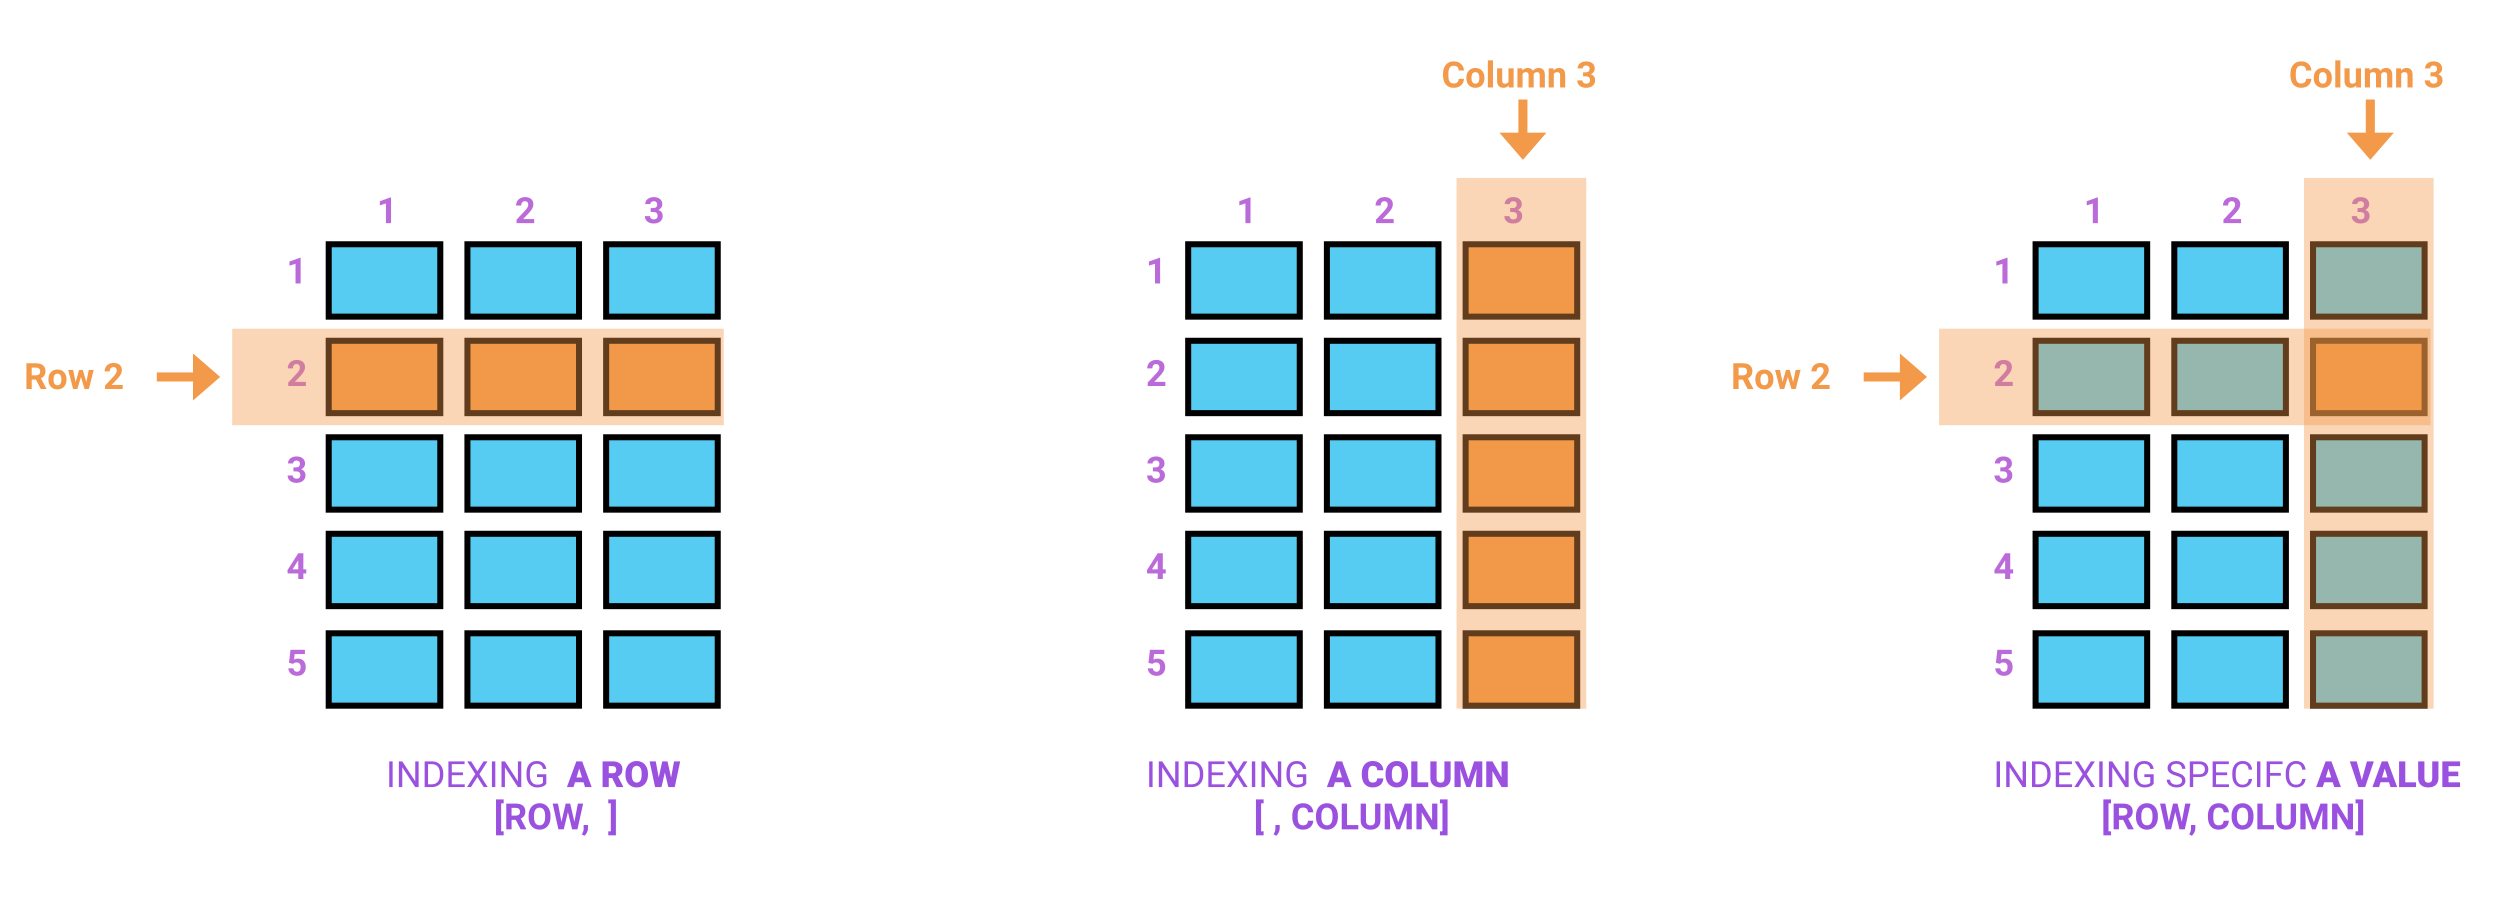<svg width="829" height="306" viewBox="0 0 829 306" fill="none" xmlns="http://www.w3.org/2000/svg">
<rect width="829" height="306" fill="white"/>
<rect x="109" y="81" width="37" height="24" fill="#56CCF2" stroke="black" stroke-width="2"/>
<rect x="109" y="145" width="37" height="24" fill="#56CCF2" stroke="black" stroke-width="2"/>
<rect x="109" y="210" width="37" height="24" fill="#56CCF2" stroke="black" stroke-width="2"/>
<rect x="109" y="113" width="37" height="24" fill="#F2994A" stroke="black" stroke-width="2"/>
<rect x="109" y="177" width="37" height="24" fill="#56CCF2" stroke="black" stroke-width="2"/>
<rect x="155" y="81" width="37" height="24" fill="#56CCF2" stroke="black" stroke-width="2"/>
<rect x="201" y="81" width="37" height="24" fill="#56CCF2" stroke="black" stroke-width="2"/>
<rect x="155" y="145" width="37" height="24" fill="#56CCF2" stroke="black" stroke-width="2"/>
<rect x="155" y="210" width="37" height="24" fill="#56CCF2" stroke="black" stroke-width="2"/>
<rect x="201" y="145" width="37" height="24" fill="#56CCF2" stroke="black" stroke-width="2"/>
<rect x="201" y="210" width="37" height="24" fill="#56CCF2" stroke="black" stroke-width="2"/>
<rect x="155" y="113" width="37" height="24" fill="#F2994A" stroke="black" stroke-width="2"/>
<rect x="155" y="177" width="37" height="24" fill="#56CCF2" stroke="black" stroke-width="2"/>
<rect x="201" y="113" width="37" height="24" fill="#F2994A" stroke="black" stroke-width="2"/>
<rect x="201" y="177" width="37" height="24" fill="#56CCF2" stroke="black" stroke-width="2"/>
<path d="M129.67 74H127.977V67.473L125.955 68.1V66.723L129.488 65.457H129.67V74ZM177.143 74H171.295V72.84L174.055 69.898C174.434 69.484 174.713 69.123 174.893 68.814C175.076 68.506 175.168 68.213 175.168 67.936C175.168 67.557 175.072 67.26 174.881 67.045C174.689 66.826 174.416 66.717 174.061 66.717C173.678 66.717 173.375 66.85 173.152 67.115C172.934 67.377 172.824 67.723 172.824 68.152H171.125C171.125 67.633 171.248 67.158 171.494 66.728C171.744 66.299 172.096 65.963 172.549 65.721C173.002 65.475 173.516 65.352 174.09 65.352C174.969 65.352 175.65 65.562 176.135 65.984C176.623 66.406 176.867 67.002 176.867 67.772C176.867 68.193 176.758 68.623 176.539 69.061C176.32 69.498 175.945 70.008 175.414 70.59L173.475 72.635H177.143V74ZM215.768 68.984H216.67C217.1 68.984 217.418 68.877 217.625 68.662C217.832 68.447 217.936 68.162 217.936 67.807C217.936 67.463 217.832 67.195 217.625 67.004C217.422 66.812 217.141 66.717 216.781 66.717C216.457 66.717 216.186 66.807 215.967 66.986C215.748 67.162 215.639 67.393 215.639 67.678H213.945C213.945 67.232 214.064 66.834 214.303 66.482C214.545 66.127 214.881 65.85 215.311 65.65C215.744 65.451 216.221 65.352 216.74 65.352C217.643 65.352 218.35 65.568 218.861 66.002C219.373 66.432 219.629 67.025 219.629 67.783C219.629 68.174 219.51 68.533 219.271 68.861C219.033 69.189 218.721 69.441 218.334 69.617C218.814 69.789 219.172 70.047 219.406 70.391C219.645 70.734 219.764 71.141 219.764 71.609C219.764 72.367 219.486 72.975 218.932 73.432C218.381 73.889 217.65 74.117 216.74 74.117C215.889 74.117 215.191 73.893 214.648 73.443C214.109 72.994 213.84 72.4 213.84 71.662H215.533C215.533 71.982 215.652 72.244 215.891 72.447C216.133 72.65 216.43 72.752 216.781 72.752C217.184 72.752 217.498 72.647 217.725 72.436C217.955 72.221 218.07 71.938 218.07 71.586C218.07 70.734 217.602 70.309 216.664 70.309H215.768V68.984Z" fill="#BB6BD9"/>
<path d="M99.693 94H98V87.473L95.978 88.1V86.723L99.512 85.457H99.693V94Z" fill="#BB6BD9"/>
<path d="M101.428 128H95.58V126.84L98.34 123.898C98.719 123.484 98.998 123.123 99.178 122.814C99.361 122.506 99.453 122.213 99.453 121.936C99.453 121.557 99.357 121.26 99.166 121.045C98.975 120.826 98.701 120.717 98.346 120.717C97.963 120.717 97.66 120.85 97.438 121.115C97.219 121.377 97.109 121.723 97.109 122.152H95.41C95.41 121.633 95.533 121.158 95.779 120.729C96.029 120.299 96.381 119.963 96.834 119.721C97.287 119.475 97.801 119.352 98.375 119.352C99.254 119.352 99.936 119.562 100.42 119.984C100.908 120.406 101.152 121.002 101.152 121.771C101.152 122.193 101.043 122.623 100.824 123.061C100.605 123.498 100.23 124.008 99.699 124.59L97.76 126.635H101.428V128Z" fill="#BB6BD9"/>
<path d="M97.303 154.984H98.205C98.635 154.984 98.953 154.877 99.16 154.662C99.367 154.447 99.471 154.162 99.471 153.807C99.471 153.463 99.367 153.195 99.16 153.004C98.957 152.812 98.676 152.717 98.316 152.717C97.992 152.717 97.721 152.807 97.502 152.986C97.283 153.162 97.174 153.393 97.174 153.678H95.481C95.481 153.232 95.6 152.834 95.838 152.482C96.08 152.127 96.416 151.85 96.846 151.65C97.279 151.451 97.756 151.352 98.275 151.352C99.178 151.352 99.885 151.568 100.396 152.002C100.908 152.432 101.164 153.025 101.164 153.783C101.164 154.174 101.045 154.533 100.807 154.861C100.568 155.189 100.256 155.441 99.869 155.617C100.35 155.789 100.707 156.047 100.941 156.391C101.18 156.734 101.299 157.141 101.299 157.609C101.299 158.367 101.021 158.975 100.467 159.432C99.916 159.889 99.186 160.117 98.275 160.117C97.424 160.117 96.727 159.893 96.184 159.443C95.644 158.994 95.375 158.4 95.375 157.662H97.068C97.068 157.982 97.188 158.244 97.426 158.447C97.668 158.65 97.965 158.752 98.316 158.752C98.719 158.752 99.033 158.646 99.26 158.436C99.49 158.221 99.606 157.938 99.606 157.586C99.606 156.734 99.137 156.309 98.199 156.309H97.303V154.984Z" fill="#BB6BD9"/>
<path d="M100.59 188.789H101.557V190.154H100.59V192H98.897V190.154H95.398L95.322 189.088L98.879 183.469H100.59V188.789ZM97.01 188.789H98.897V185.777L98.785 185.971L97.01 188.789Z" fill="#BB6BD9"/>
<path d="M95.832 219.805L96.324 215.469H101.105V216.881H97.713L97.502 218.715C97.904 218.5 98.332 218.393 98.785 218.393C99.598 218.393 100.234 218.645 100.695 219.148C101.156 219.652 101.387 220.357 101.387 221.264C101.387 221.814 101.27 222.309 101.035 222.746C100.805 223.18 100.473 223.518 100.039 223.76C99.606 223.998 99.094 224.117 98.504 224.117C97.988 224.117 97.51 224.014 97.068 223.807C96.627 223.596 96.277 223.301 96.019 222.922C95.766 222.543 95.631 222.111 95.615 221.627H97.291C97.326 221.982 97.449 222.26 97.66 222.459C97.875 222.654 98.154 222.752 98.498 222.752C98.881 222.752 99.176 222.615 99.383 222.342C99.59 222.064 99.693 221.674 99.693 221.17C99.693 220.686 99.574 220.314 99.336 220.057C99.098 219.799 98.76 219.67 98.322 219.67C97.92 219.67 97.594 219.775 97.344 219.986L97.18 220.139L95.832 219.805Z" fill="#BB6BD9"/>
<rect x="394" y="81" width="37" height="24" fill="#56CCF2" stroke="black" stroke-width="2"/>
<rect x="394" y="145" width="37" height="24" fill="#56CCF2" stroke="black" stroke-width="2"/>
<rect x="394" y="210" width="37" height="24" fill="#56CCF2" stroke="black" stroke-width="2"/>
<rect x="394" y="113" width="37" height="24" fill="#56CCF2" stroke="black" stroke-width="2"/>
<rect x="394" y="177" width="37" height="24" fill="#56CCF2" stroke="black" stroke-width="2"/>
<rect x="440" y="81" width="37" height="24" fill="#56CCF2" stroke="black" stroke-width="2"/>
<rect x="486" y="81" width="37" height="24" fill="#F2994A" stroke="black" stroke-width="2"/>
<rect x="440" y="145" width="37" height="24" fill="#56CCF2" stroke="black" stroke-width="2"/>
<rect x="440" y="210" width="37" height="24" fill="#56CCF2" stroke="black" stroke-width="2"/>
<rect x="486" y="145" width="37" height="24" fill="#F2994A" stroke="black" stroke-width="2"/>
<rect x="486" y="210" width="37" height="24" fill="#F2994A" stroke="black" stroke-width="2"/>
<rect x="440" y="113" width="37" height="24" fill="#56CCF2" stroke="black" stroke-width="2"/>
<rect x="440" y="177" width="37" height="24" fill="#56CCF2" stroke="black" stroke-width="2"/>
<rect x="486" y="113" width="37" height="24" fill="#F2994A" stroke="black" stroke-width="2"/>
<rect x="486" y="177" width="37" height="24" fill="#F2994A" stroke="black" stroke-width="2"/>
<path d="M414.67 74H412.977V67.473L410.955 68.1V66.723L414.488 65.457H414.67V74ZM462.143 74H456.295V72.84L459.055 69.898C459.434 69.484 459.713 69.123 459.893 68.814C460.076 68.506 460.168 68.213 460.168 67.936C460.168 67.557 460.072 67.26 459.881 67.045C459.689 66.826 459.416 66.717 459.061 66.717C458.678 66.717 458.375 66.85 458.152 67.115C457.934 67.377 457.824 67.723 457.824 68.152H456.125C456.125 67.633 456.248 67.158 456.494 66.728C456.744 66.299 457.096 65.963 457.549 65.721C458.002 65.475 458.516 65.352 459.09 65.352C459.969 65.352 460.65 65.562 461.135 65.984C461.623 66.406 461.867 67.002 461.867 67.772C461.867 68.193 461.758 68.623 461.539 69.061C461.32 69.498 460.945 70.008 460.414 70.59L458.475 72.635H462.143V74ZM500.768 68.984H501.67C502.1 68.984 502.418 68.877 502.625 68.662C502.832 68.447 502.936 68.162 502.936 67.807C502.936 67.463 502.832 67.195 502.625 67.004C502.422 66.812 502.141 66.717 501.781 66.717C501.457 66.717 501.186 66.807 500.967 66.986C500.748 67.162 500.639 67.393 500.639 67.678H498.945C498.945 67.232 499.064 66.834 499.303 66.482C499.545 66.127 499.881 65.85 500.311 65.65C500.744 65.451 501.221 65.352 501.74 65.352C502.643 65.352 503.35 65.568 503.861 66.002C504.373 66.432 504.629 67.025 504.629 67.783C504.629 68.174 504.51 68.533 504.271 68.861C504.033 69.189 503.721 69.441 503.334 69.617C503.814 69.789 504.172 70.047 504.406 70.391C504.645 70.734 504.764 71.141 504.764 71.609C504.764 72.367 504.486 72.975 503.932 73.432C503.381 73.889 502.65 74.117 501.74 74.117C500.889 74.117 500.191 73.893 499.648 73.443C499.109 72.994 498.84 72.4 498.84 71.662H500.533C500.533 71.982 500.652 72.244 500.891 72.447C501.133 72.65 501.43 72.752 501.781 72.752C502.184 72.752 502.498 72.647 502.725 72.436C502.955 72.221 503.07 71.938 503.07 71.586C503.07 70.734 502.602 70.309 501.664 70.309H500.768V68.984Z" fill="#BB6BD9"/>
<path d="M384.693 94H383V87.473L380.979 88.1V86.723L384.512 85.457H384.693V94Z" fill="#BB6BD9"/>
<path d="M386.428 128H380.58V126.84L383.34 123.898C383.719 123.484 383.998 123.123 384.178 122.814C384.361 122.506 384.453 122.213 384.453 121.936C384.453 121.557 384.357 121.26 384.166 121.045C383.975 120.826 383.701 120.717 383.346 120.717C382.963 120.717 382.66 120.85 382.438 121.115C382.219 121.377 382.109 121.723 382.109 122.152H380.41C380.41 121.633 380.533 121.158 380.779 120.729C381.029 120.299 381.381 119.963 381.834 119.721C382.287 119.475 382.801 119.352 383.375 119.352C384.254 119.352 384.936 119.562 385.42 119.984C385.908 120.406 386.152 121.002 386.152 121.771C386.152 122.193 386.043 122.623 385.824 123.061C385.605 123.498 385.23 124.008 384.699 124.59L382.76 126.635H386.428V128Z" fill="#BB6BD9"/>
<path d="M382.303 154.984H383.205C383.635 154.984 383.953 154.877 384.16 154.662C384.367 154.447 384.471 154.162 384.471 153.807C384.471 153.463 384.367 153.195 384.16 153.004C383.957 152.812 383.676 152.717 383.316 152.717C382.992 152.717 382.721 152.807 382.502 152.986C382.283 153.162 382.174 153.393 382.174 153.678H380.48C380.48 153.232 380.6 152.834 380.838 152.482C381.08 152.127 381.416 151.85 381.846 151.65C382.279 151.451 382.756 151.352 383.275 151.352C384.178 151.352 384.885 151.568 385.396 152.002C385.908 152.432 386.164 153.025 386.164 153.783C386.164 154.174 386.045 154.533 385.807 154.861C385.568 155.189 385.256 155.441 384.869 155.617C385.35 155.789 385.707 156.047 385.941 156.391C386.18 156.734 386.299 157.141 386.299 157.609C386.299 158.367 386.021 158.975 385.467 159.432C384.916 159.889 384.186 160.117 383.275 160.117C382.424 160.117 381.727 159.893 381.184 159.443C380.645 158.994 380.375 158.4 380.375 157.662H382.068C382.068 157.982 382.188 158.244 382.426 158.447C382.668 158.65 382.965 158.752 383.316 158.752C383.719 158.752 384.033 158.646 384.26 158.436C384.49 158.221 384.605 157.938 384.605 157.586C384.605 156.734 384.137 156.309 383.199 156.309H382.303V154.984Z" fill="#BB6BD9"/>
<path d="M385.59 188.789H386.557V190.154H385.59V192H383.896V190.154H380.398L380.322 189.088L383.879 183.469H385.59V188.789ZM382.01 188.789H383.896V185.777L383.785 185.971L382.01 188.789Z" fill="#BB6BD9"/>
<path d="M380.832 219.805L381.324 215.469H386.105V216.881H382.713L382.502 218.715C382.904 218.5 383.332 218.393 383.785 218.393C384.598 218.393 385.234 218.645 385.695 219.148C386.156 219.652 386.387 220.357 386.387 221.264C386.387 221.814 386.27 222.309 386.035 222.746C385.805 223.18 385.473 223.518 385.039 223.76C384.605 223.998 384.094 224.117 383.504 224.117C382.988 224.117 382.51 224.014 382.068 223.807C381.627 223.596 381.277 223.301 381.02 222.922C380.766 222.543 380.631 222.111 380.615 221.627H382.291C382.326 221.982 382.449 222.26 382.66 222.459C382.875 222.654 383.154 222.752 383.498 222.752C383.881 222.752 384.176 222.615 384.383 222.342C384.59 222.064 384.693 221.674 384.693 221.17C384.693 220.686 384.574 220.314 384.336 220.057C384.098 219.799 383.76 219.67 383.322 219.67C382.92 219.67 382.594 219.775 382.344 219.986L382.18 220.139L380.832 219.805Z" fill="#BB6BD9"/>
<path d="M52 125H67" stroke="#F2994A" stroke-width="3"/>
<path d="M64.5 118.3L72.236 125L64.5 131.7V118.3Z" fill="#F2994A" stroke="#F2994A"/>
<path d="M11.92 125.877H10.52V129H8.762V120.469H11.932C12.94 120.469 13.717 120.693 14.264 121.143C14.81 121.592 15.084 122.227 15.084 123.047C15.084 123.629 14.957 124.115 14.703 124.506C14.453 124.893 14.072 125.201 13.56 125.432L15.406 128.918V129H13.52L11.92 125.877ZM10.52 124.453H11.938C12.379 124.453 12.721 124.342 12.963 124.119C13.205 123.893 13.326 123.582 13.326 123.188C13.326 122.785 13.211 122.469 12.98 122.238C12.754 122.008 12.404 121.893 11.932 121.893H10.52V124.453ZM16.051 125.771C16.051 125.143 16.172 124.582 16.414 124.09C16.656 123.598 17.004 123.217 17.457 122.947C17.914 122.678 18.443 122.543 19.045 122.543C19.9 122.543 20.598 122.805 21.137 123.328C21.68 123.852 21.982 124.562 22.045 125.461L22.057 125.895C22.057 126.867 21.785 127.648 21.242 128.238C20.699 128.824 19.971 129.117 19.057 129.117C18.143 129.117 17.412 128.824 16.865 128.238C16.322 127.652 16.051 126.855 16.051 125.848V125.771ZM17.744 125.895C17.744 126.496 17.857 126.957 18.084 127.277C18.311 127.594 18.635 127.752 19.057 127.752C19.467 127.752 19.787 127.596 20.018 127.283C20.248 126.967 20.363 126.463 20.363 125.771C20.363 125.182 20.248 124.725 20.018 124.4C19.787 124.076 19.463 123.914 19.045 123.914C18.631 123.914 18.311 124.076 18.084 124.4C17.857 124.721 17.744 125.219 17.744 125.895ZM28.613 126.697L29.445 122.66H31.08L29.463 129H28.045L26.844 125.01L25.643 129H24.23L22.613 122.66H24.248L25.074 126.691L26.234 122.66H27.459L28.613 126.697ZM40.69 129H34.842V127.84L37.602 124.898C37.98 124.484 38.26 124.123 38.44 123.814C38.623 123.506 38.715 123.213 38.715 122.936C38.715 122.557 38.619 122.26 38.428 122.045C38.236 121.826 37.963 121.717 37.607 121.717C37.225 121.717 36.922 121.85 36.699 122.115C36.48 122.377 36.371 122.723 36.371 123.152H34.672C34.672 122.633 34.795 122.158 35.041 121.729C35.291 121.299 35.643 120.963 36.096 120.721C36.549 120.475 37.062 120.352 37.637 120.352C38.516 120.352 39.197 120.562 39.682 120.984C40.17 121.406 40.414 122.002 40.414 122.771C40.414 123.193 40.305 123.623 40.086 124.061C39.867 124.498 39.492 125.008 38.961 125.59L37.022 127.635H40.69V129Z" fill="#F2994A"/>
<rect opacity="0.4" x="77" y="109" width="163" height="32" fill="#F2994A"/>
<path d="M485.459 26.158C485.393 27.076 485.053 27.799 484.439 28.326C483.83 28.854 483.025 29.117 482.025 29.117C480.932 29.117 480.07 28.75 479.441 28.016C478.816 27.277 478.504 26.266 478.504 24.98V24.459C478.504 23.639 478.648 22.916 478.938 22.291C479.227 21.666 479.639 21.188 480.174 20.855C480.713 20.52 481.338 20.352 482.049 20.352C483.033 20.352 483.826 20.615 484.428 21.143C485.029 21.67 485.377 22.41 485.471 23.363H483.713C483.67 22.812 483.516 22.414 483.25 22.168C482.988 21.918 482.588 21.793 482.049 21.793C481.463 21.793 481.023 22.004 480.73 22.426C480.441 22.844 480.293 23.494 480.285 24.377V25.021C480.285 25.943 480.424 26.617 480.701 27.043C480.982 27.469 481.424 27.682 482.025 27.682C482.568 27.682 482.973 27.559 483.238 27.312C483.508 27.062 483.662 26.678 483.701 26.158H485.459ZM486.238 25.771C486.238 25.143 486.359 24.582 486.602 24.09C486.844 23.598 487.191 23.217 487.645 22.947C488.102 22.678 488.631 22.543 489.232 22.543C490.088 22.543 490.785 22.805 491.324 23.328C491.867 23.852 492.17 24.562 492.232 25.461L492.244 25.895C492.244 26.867 491.973 27.648 491.43 28.238C490.887 28.824 490.158 29.117 489.244 29.117C488.33 29.117 487.6 28.824 487.053 28.238C486.51 27.652 486.238 26.855 486.238 25.848V25.771ZM487.932 25.895C487.932 26.496 488.045 26.957 488.271 27.277C488.498 27.594 488.822 27.752 489.244 27.752C489.654 27.752 489.975 27.596 490.205 27.283C490.436 26.967 490.551 26.463 490.551 25.771C490.551 25.182 490.436 24.725 490.205 24.4C489.975 24.076 489.65 23.914 489.232 23.914C488.818 23.914 488.498 24.076 488.271 24.4C488.045 24.721 487.932 25.219 487.932 25.895ZM495.074 29H493.375V20H495.074V29ZM500.271 28.355C499.854 28.863 499.275 29.117 498.537 29.117C497.857 29.117 497.338 28.922 496.979 28.531C496.623 28.141 496.441 27.568 496.434 26.814V22.66H498.127V26.756C498.127 27.416 498.428 27.746 499.029 27.746C499.604 27.746 499.998 27.547 500.213 27.148V22.66H501.912V29H500.318L500.271 28.355ZM504.777 22.66L504.83 23.369C505.279 22.818 505.887 22.543 506.652 22.543C507.469 22.543 508.029 22.865 508.334 23.51C508.779 22.865 509.414 22.543 510.238 22.543C510.926 22.543 511.438 22.744 511.773 23.146C512.109 23.545 512.277 24.146 512.277 24.951V29H510.578V24.957C510.578 24.598 510.508 24.336 510.367 24.172C510.227 24.004 509.979 23.92 509.623 23.92C509.115 23.92 508.764 24.162 508.568 24.646L508.574 29H506.881V24.963C506.881 24.596 506.809 24.33 506.664 24.166C506.52 24.002 506.273 23.92 505.926 23.92C505.445 23.92 505.098 24.119 504.883 24.518V29H503.189V22.66H504.777ZM515.143 22.66L515.195 23.393C515.648 22.826 516.256 22.543 517.018 22.543C517.689 22.543 518.189 22.74 518.518 23.135C518.846 23.529 519.014 24.119 519.021 24.904V29H517.328V24.945C517.328 24.586 517.25 24.326 517.094 24.166C516.938 24.002 516.678 23.92 516.314 23.92C515.838 23.92 515.48 24.123 515.242 24.529V29H513.549V22.66H515.143ZM524.951 23.984H525.854C526.283 23.984 526.602 23.877 526.809 23.662C527.016 23.447 527.119 23.162 527.119 22.807C527.119 22.463 527.016 22.195 526.809 22.004C526.605 21.812 526.324 21.717 525.965 21.717C525.641 21.717 525.369 21.807 525.15 21.986C524.932 22.162 524.822 22.393 524.822 22.678H523.129C523.129 22.232 523.248 21.834 523.486 21.482C523.729 21.127 524.064 20.85 524.494 20.65C524.928 20.451 525.404 20.352 525.924 20.352C526.826 20.352 527.533 20.568 528.045 21.002C528.557 21.432 528.812 22.025 528.812 22.783C528.812 23.174 528.693 23.533 528.455 23.861C528.217 24.189 527.904 24.441 527.518 24.617C527.998 24.789 528.355 25.047 528.59 25.391C528.828 25.734 528.947 26.141 528.947 26.609C528.947 27.367 528.67 27.975 528.115 28.432C527.564 28.889 526.834 29.117 525.924 29.117C525.072 29.117 524.375 28.893 523.832 28.443C523.293 27.994 523.023 27.4 523.023 26.662H524.717C524.717 26.982 524.836 27.244 525.074 27.447C525.316 27.65 525.613 27.752 525.965 27.752C526.367 27.752 526.682 27.646 526.908 27.436C527.139 27.221 527.254 26.938 527.254 26.586C527.254 25.734 526.785 25.309 525.848 25.309H524.951V23.984Z" fill="#F2994A"/>
<path d="M505 33L505 47" stroke="#F2994A" stroke-width="3"/>
<path d="M511.7 44.5L505 52.236L498.3 44.5H511.7Z" fill="#F2994A" stroke="#F2994A"/>
<rect opacity="0.4" x="483" y="59" width="43" height="176" fill="#F2994A"/>
<path d="M130.197 261H129.072V252.469H130.197V261ZM138.816 261H137.686L133.391 254.426V261H132.26V252.469H133.391L137.697 259.072V252.469H138.816V261ZM140.814 261V252.469H143.223C143.965 252.469 144.621 252.633 145.191 252.961C145.762 253.289 146.201 253.756 146.51 254.361C146.822 254.967 146.98 255.662 146.984 256.447V256.992C146.984 257.797 146.828 258.502 146.516 259.107C146.207 259.713 145.764 260.178 145.186 260.502C144.611 260.826 143.941 260.992 143.176 261H140.814ZM141.939 253.395V260.08H143.123C143.99 260.08 144.664 259.811 145.145 259.271C145.629 258.732 145.871 257.965 145.871 256.969V256.471C145.871 255.502 145.643 254.75 145.186 254.215C144.732 253.676 144.088 253.402 143.252 253.395H141.939ZM153.512 257.057H149.814V260.08H154.109V261H148.689V252.469H154.051V253.395H149.814V256.137H153.512V257.057ZM158.293 255.738L160.338 252.469H161.662L158.967 256.699L161.727 261H160.391L158.293 257.672L156.184 261H154.854L157.619 256.699L154.918 252.469H156.236L158.293 255.738ZM164.24 261H163.115V252.469H164.24V261ZM172.859 261H171.729L167.434 254.426V261H166.303V252.469H167.434L171.74 259.072V252.469H172.859V261ZM181.156 259.881C180.867 260.295 180.463 260.605 179.943 260.812C179.428 261.016 178.826 261.117 178.139 261.117C177.443 261.117 176.826 260.955 176.287 260.631C175.748 260.303 175.33 259.838 175.033 259.236C174.74 258.635 174.59 257.938 174.582 257.145V256.4C174.582 255.115 174.881 254.119 175.479 253.412C176.08 252.705 176.924 252.352 178.01 252.352C178.9 252.352 179.617 252.58 180.16 253.037C180.703 253.49 181.035 254.135 181.156 254.971H180.031C179.82 253.842 179.148 253.277 178.016 253.277C177.262 253.277 176.689 253.543 176.299 254.074C175.912 254.602 175.717 255.367 175.713 256.371V257.068C175.713 258.025 175.932 258.787 176.369 259.354C176.807 259.916 177.398 260.197 178.145 260.197C178.566 260.197 178.936 260.15 179.252 260.057C179.568 259.963 179.83 259.805 180.037 259.582V257.666H178.062V256.752H181.156V259.881ZM193.49 259.406H190.672L190.18 261H187.982L191.111 252.469H193.045L196.197 261H193.988L193.49 259.406ZM191.164 257.818H192.998L192.078 254.859L191.164 257.818ZM202.982 257.988H201.869V261H199.812V252.469H203.17C204.182 252.469 204.973 252.693 205.543 253.143C206.113 253.592 206.398 254.227 206.398 255.047C206.398 255.641 206.277 256.133 206.035 256.523C205.797 256.914 205.422 257.23 204.91 257.473L206.691 260.912V261H204.488L202.982 257.988ZM201.869 256.4H203.17C203.561 256.4 203.854 256.299 204.049 256.096C204.248 255.889 204.348 255.602 204.348 255.234C204.348 254.867 204.248 254.58 204.049 254.373C203.85 254.162 203.557 254.057 203.17 254.057H201.869V256.4ZM214.865 256.91C214.865 257.742 214.711 258.479 214.402 259.119C214.094 259.76 213.654 260.254 213.084 260.602C212.518 260.945 211.871 261.117 211.145 261.117C210.418 261.117 209.773 260.951 209.211 260.619C208.648 260.283 208.209 259.805 207.893 259.184C207.58 258.562 207.416 257.85 207.4 257.045V256.564C207.4 255.729 207.553 254.992 207.857 254.355C208.166 253.715 208.605 253.221 209.176 252.873C209.75 252.525 210.402 252.352 211.133 252.352C211.855 252.352 212.5 252.523 213.066 252.867C213.633 253.211 214.072 253.701 214.385 254.338C214.701 254.971 214.861 255.697 214.865 256.518V256.91ZM212.773 256.553C212.773 255.705 212.631 255.062 212.346 254.625C212.064 254.184 211.66 253.963 211.133 253.963C210.102 253.963 209.557 254.736 209.498 256.283L209.492 256.91C209.492 257.746 209.631 258.389 209.908 258.838C210.186 259.287 210.598 259.512 211.145 259.512C211.664 259.512 212.064 259.291 212.346 258.85C212.627 258.408 212.77 257.773 212.773 256.945V256.553ZM222.535 257.818L223.514 252.469H225.553L223.742 261H221.609L220.467 256.137L219.348 261H217.221L215.404 252.469H217.449L218.428 257.818L219.6 252.469H221.346L222.535 257.818ZM167.012 266.381H166.18V275.68H167.012V276.986H164.48V265.074H167.012V266.381ZM171.037 271.877H169.637V275H167.879V266.469H171.049C172.057 266.469 172.834 266.693 173.381 267.143C173.928 267.592 174.201 268.227 174.201 269.047C174.201 269.629 174.074 270.115 173.82 270.506C173.57 270.893 173.189 271.201 172.678 271.432L174.523 274.918V275H172.637L171.037 271.877ZM169.637 270.453H171.055C171.496 270.453 171.838 270.342 172.08 270.119C172.322 269.893 172.443 269.582 172.443 269.188C172.443 268.785 172.328 268.469 172.098 268.238C171.871 268.008 171.521 267.893 171.049 267.893H169.637V270.453ZM182.551 270.928C182.551 271.768 182.402 272.504 182.105 273.137C181.809 273.77 181.383 274.258 180.828 274.602C180.277 274.945 179.645 275.117 178.93 275.117C178.223 275.117 177.592 274.947 177.037 274.607C176.482 274.268 176.053 273.783 175.748 273.154C175.443 272.521 175.289 271.795 175.285 270.975V270.553C175.285 269.713 175.436 268.975 175.736 268.338C176.041 267.697 176.469 267.207 177.02 266.867C177.574 266.523 178.207 266.352 178.918 266.352C179.629 266.352 180.26 266.523 180.811 266.867C181.365 267.207 181.793 267.697 182.094 268.338C182.398 268.975 182.551 269.711 182.551 270.547V270.928ZM180.77 270.541C180.77 269.646 180.609 268.967 180.289 268.502C179.969 268.037 179.512 267.805 178.918 267.805C178.328 267.805 177.873 268.035 177.553 268.496C177.232 268.953 177.07 269.625 177.066 270.512V270.928C177.066 271.799 177.227 272.475 177.547 272.955C177.867 273.436 178.328 273.676 178.93 273.676C179.52 273.676 179.973 273.445 180.289 272.984C180.605 272.52 180.766 271.844 180.77 270.957V270.541ZM190.473 272.539L191.621 266.469H193.373L191.48 275H189.711L188.322 269.293L186.934 275H185.164L183.271 266.469H185.023L186.178 272.527L187.584 266.469H189.072L190.473 272.539ZM193.812 277.139L192.928 276.676L193.139 276.295C193.4 275.818 193.535 275.344 193.543 274.871V273.559H194.973L194.967 274.73C194.963 275.164 194.854 275.602 194.639 276.043C194.424 276.484 194.148 276.85 193.812 277.139ZM201.705 265.074H204.236V276.986H201.705V275.68H202.543V266.381H201.705V265.074Z" fill="#9B51E0"/>
<path d="M382.197 261H381.072V252.469H382.197V261ZM390.816 261H389.686L385.391 254.426V261H384.26V252.469H385.391L389.697 259.072V252.469H390.816V261ZM392.814 261V252.469H395.223C395.965 252.469 396.621 252.633 397.191 252.961C397.762 253.289 398.201 253.756 398.51 254.361C398.822 254.967 398.98 255.662 398.984 256.447V256.992C398.984 257.797 398.828 258.502 398.516 259.107C398.207 259.713 397.764 260.178 397.186 260.502C396.611 260.826 395.941 260.992 395.176 261H392.814ZM393.939 253.395V260.08H395.123C395.99 260.08 396.664 259.811 397.145 259.271C397.629 258.732 397.871 257.965 397.871 256.969V256.471C397.871 255.502 397.643 254.75 397.186 254.215C396.732 253.676 396.088 253.402 395.252 253.395H393.939ZM405.512 257.057H401.814V260.08H406.109V261H400.689V252.469H406.051V253.395H401.814V256.137H405.512V257.057ZM410.293 255.738L412.338 252.469H413.662L410.967 256.699L413.727 261H412.391L410.293 257.672L408.184 261H406.854L409.619 256.699L406.918 252.469H408.236L410.293 255.738ZM416.24 261H415.115V252.469H416.24V261ZM424.859 261H423.729L419.434 254.426V261H418.303V252.469H419.434L423.74 259.072V252.469H424.859V261ZM433.156 259.881C432.867 260.295 432.463 260.605 431.943 260.812C431.428 261.016 430.826 261.117 430.139 261.117C429.443 261.117 428.826 260.955 428.287 260.631C427.748 260.303 427.33 259.838 427.033 259.236C426.74 258.635 426.59 257.938 426.582 257.145V256.4C426.582 255.115 426.881 254.119 427.479 253.412C428.08 252.705 428.924 252.352 430.01 252.352C430.9 252.352 431.617 252.58 432.16 253.037C432.703 253.49 433.035 254.135 433.156 254.971H432.031C431.82 253.842 431.148 253.277 430.016 253.277C429.262 253.277 428.689 253.543 428.299 254.074C427.912 254.602 427.717 255.367 427.713 256.371V257.068C427.713 258.025 427.932 258.787 428.369 259.354C428.807 259.916 429.398 260.197 430.145 260.197C430.566 260.197 430.936 260.15 431.252 260.057C431.568 259.963 431.83 259.805 432.037 259.582V257.666H430.062V256.752H433.156V259.881ZM445.49 259.406H442.672L442.18 261H439.982L443.111 252.469H445.045L448.197 261H445.988L445.49 259.406ZM443.164 257.818H444.998L444.078 254.859L443.164 257.818ZM458.715 258.111C458.688 258.705 458.527 259.23 458.234 259.688C457.941 260.141 457.529 260.492 456.998 260.742C456.471 260.992 455.867 261.117 455.188 261.117C454.066 261.117 453.184 260.752 452.539 260.021C451.895 259.291 451.572 258.26 451.572 256.928V256.506C451.572 255.67 451.717 254.939 452.006 254.314C452.299 253.686 452.719 253.201 453.266 252.861C453.812 252.518 454.445 252.346 455.164 252.346C456.199 252.346 457.031 252.619 457.66 253.166C458.289 253.709 458.646 254.459 458.732 255.416H456.682C456.666 254.896 456.535 254.523 456.289 254.297C456.043 254.07 455.668 253.957 455.164 253.957C454.652 253.957 454.277 254.148 454.039 254.531C453.801 254.914 453.676 255.525 453.664 256.365V256.969C453.664 257.879 453.777 258.529 454.004 258.92C454.234 259.311 454.629 259.506 455.188 259.506C455.66 259.506 456.021 259.395 456.271 259.172C456.521 258.949 456.654 258.596 456.67 258.111H458.715ZM466.912 256.91C466.912 257.742 466.758 258.479 466.449 259.119C466.141 259.76 465.701 260.254 465.131 260.602C464.564 260.945 463.918 261.117 463.191 261.117C462.465 261.117 461.82 260.951 461.258 260.619C460.695 260.283 460.256 259.805 459.939 259.184C459.627 258.562 459.463 257.85 459.447 257.045V256.564C459.447 255.729 459.6 254.992 459.904 254.355C460.213 253.715 460.652 253.221 461.223 252.873C461.797 252.525 462.449 252.352 463.18 252.352C463.902 252.352 464.547 252.523 465.113 252.867C465.68 253.211 466.119 253.701 466.432 254.338C466.748 254.971 466.908 255.697 466.912 256.518V256.91ZM464.82 256.553C464.82 255.705 464.678 255.062 464.393 254.625C464.111 254.184 463.707 253.963 463.18 253.963C462.148 253.963 461.604 254.736 461.545 256.283L461.539 256.91C461.539 257.746 461.678 258.389 461.955 258.838C462.232 259.287 462.645 259.512 463.191 259.512C463.711 259.512 464.111 259.291 464.393 258.85C464.674 258.408 464.816 257.773 464.82 256.945V256.553ZM470.029 259.418H473.609V261H467.973V252.469H470.029V259.418ZM481.027 252.469V258.053C481.027 258.686 480.893 259.234 480.623 259.699C480.354 260.16 479.967 260.512 479.463 260.754C478.959 260.996 478.363 261.117 477.676 261.117C476.637 261.117 475.818 260.848 475.221 260.309C474.623 259.77 474.318 259.031 474.307 258.094V252.469H476.375V258.135C476.398 259.068 476.832 259.535 477.676 259.535C478.102 259.535 478.424 259.418 478.643 259.184C478.861 258.949 478.971 258.568 478.971 258.041V252.469H481.027ZM485.018 252.469L486.922 258.404L488.82 252.469H491.527V261H489.465V259.008L489.664 254.93L487.602 261H486.242L484.174 254.924L484.373 259.008V261H482.316V252.469H485.018ZM499.965 261H497.92L494.896 255.691V261H492.84V252.469H494.896L497.914 257.777V252.469H499.965V261ZM419.012 266.381H418.18V275.68H419.012V276.986H416.48V265.074H419.012V266.381ZM423.195 277.139L422.311 276.676L422.521 276.295C422.783 275.818 422.918 275.344 422.926 274.871V273.559H424.355L424.35 274.73C424.346 275.164 424.236 275.602 424.021 276.043C423.807 276.484 423.531 276.85 423.195 277.139ZM435.482 272.158C435.416 273.076 435.076 273.799 434.463 274.326C433.854 274.854 433.049 275.117 432.049 275.117C430.955 275.117 430.094 274.75 429.465 274.016C428.84 273.277 428.527 272.266 428.527 270.98V270.459C428.527 269.639 428.672 268.916 428.961 268.291C429.25 267.666 429.662 267.188 430.197 266.855C430.736 266.52 431.361 266.352 432.072 266.352C433.057 266.352 433.85 266.615 434.451 267.143C435.053 267.67 435.4 268.41 435.494 269.363H433.736C433.693 268.812 433.539 268.414 433.273 268.168C433.012 267.918 432.611 267.793 432.072 267.793C431.486 267.793 431.047 268.004 430.754 268.426C430.465 268.844 430.316 269.494 430.309 270.377V271.021C430.309 271.943 430.447 272.617 430.725 273.043C431.006 273.469 431.447 273.682 432.049 273.682C432.592 273.682 432.996 273.559 433.262 273.312C433.531 273.062 433.686 272.678 433.725 272.158H435.482ZM443.645 270.928C443.645 271.768 443.496 272.504 443.199 273.137C442.902 273.77 442.477 274.258 441.922 274.602C441.371 274.945 440.738 275.117 440.023 275.117C439.316 275.117 438.686 274.947 438.131 274.607C437.576 274.268 437.146 273.783 436.842 273.154C436.537 272.521 436.383 271.795 436.379 270.975V270.553C436.379 269.713 436.529 268.975 436.83 268.338C437.135 267.697 437.562 267.207 438.113 266.867C438.668 266.523 439.301 266.352 440.012 266.352C440.723 266.352 441.354 266.523 441.904 266.867C442.459 267.207 442.887 267.697 443.188 268.338C443.492 268.975 443.645 269.711 443.645 270.547V270.928ZM441.863 270.541C441.863 269.646 441.703 268.967 441.383 268.502C441.062 268.037 440.605 267.805 440.012 267.805C439.422 267.805 438.967 268.035 438.646 268.496C438.326 268.953 438.164 269.625 438.16 270.512V270.928C438.16 271.799 438.32 272.475 438.641 272.955C438.961 273.436 439.422 273.676 440.023 273.676C440.613 273.676 441.066 273.445 441.383 272.984C441.699 272.52 441.859 271.844 441.863 270.957V270.541ZM446.68 273.588H450.412V275H444.922V266.469H446.68V273.588ZM457.742 266.469V272.088C457.742 273.021 457.449 273.76 456.863 274.303C456.281 274.846 455.484 275.117 454.473 275.117C453.477 275.117 452.686 274.854 452.1 274.326C451.514 273.799 451.215 273.074 451.203 272.152V266.469H452.961V272.1C452.961 272.658 453.094 273.066 453.359 273.324C453.629 273.578 454 273.705 454.473 273.705C455.461 273.705 455.963 273.186 455.979 272.146V266.469H457.742ZM461.48 266.469L463.672 272.656L465.852 266.469H468.16V275H466.396V272.668L466.572 268.643L464.27 275H463.062L460.766 268.648L460.941 272.668V275H459.184V266.469H461.48ZM476.633 275H474.875L471.453 269.387V275H469.695V266.469H471.453L474.881 272.094V266.469H476.633V275ZM477.482 265.074H480.014V276.986H477.482V275.68H478.32V266.381H477.482V265.074Z" fill="#9B51E0"/>
<rect x="675" y="81" width="37" height="24" fill="#56CCF2" stroke="black" stroke-width="2"/>
<rect x="675" y="145" width="37" height="24" fill="#56CCF2" stroke="black" stroke-width="2"/>
<rect x="675" y="210" width="37" height="24" fill="#56CCF2" stroke="black" stroke-width="2"/>
<rect x="675" y="113" width="37" height="24" fill="#56CCF2" stroke="black" stroke-width="2"/>
<rect x="675" y="177" width="37" height="24" fill="#56CCF2" stroke="black" stroke-width="2"/>
<rect x="721" y="81" width="37" height="24" fill="#56CCF2" stroke="black" stroke-width="2"/>
<rect x="767" y="81" width="37" height="24" fill="#56CCF2" stroke="black" stroke-width="2"/>
<rect x="721" y="145" width="37" height="24" fill="#56CCF2" stroke="black" stroke-width="2"/>
<rect x="721" y="210" width="37" height="24" fill="#56CCF2" stroke="black" stroke-width="2"/>
<rect x="767" y="145" width="37" height="24" fill="#56CCF2" stroke="black" stroke-width="2"/>
<rect x="767" y="210" width="37" height="24" fill="#56CCF2" stroke="black" stroke-width="2"/>
<rect x="721" y="113" width="37" height="24" fill="#56CCF2" stroke="black" stroke-width="2"/>
<rect x="721" y="177" width="37" height="24" fill="#56CCF2" stroke="black" stroke-width="2"/>
<rect x="767" y="113" width="37" height="24" fill="#F2994A" stroke="black" stroke-width="2"/>
<rect x="767" y="177" width="37" height="24" fill="#56CCF2" stroke="black" stroke-width="2"/>
<path d="M695.67 74H693.977V67.473L691.955 68.1V66.723L695.488 65.457H695.67V74ZM743.143 74H737.295V72.84L740.055 69.898C740.434 69.484 740.713 69.123 740.893 68.814C741.076 68.506 741.168 68.213 741.168 67.936C741.168 67.557 741.072 67.26 740.881 67.045C740.689 66.826 740.416 66.717 740.061 66.717C739.678 66.717 739.375 66.85 739.152 67.115C738.934 67.377 738.824 67.723 738.824 68.152H737.125C737.125 67.633 737.248 67.158 737.494 66.728C737.744 66.299 738.096 65.963 738.549 65.721C739.002 65.475 739.516 65.352 740.09 65.352C740.969 65.352 741.65 65.562 742.135 65.984C742.623 66.406 742.867 67.002 742.867 67.772C742.867 68.193 742.758 68.623 742.539 69.061C742.32 69.498 741.945 70.008 741.414 70.59L739.475 72.635H743.143V74ZM781.768 68.984H782.67C783.1 68.984 783.418 68.877 783.625 68.662C783.832 68.447 783.936 68.162 783.936 67.807C783.936 67.463 783.832 67.195 783.625 67.004C783.422 66.812 783.141 66.717 782.781 66.717C782.457 66.717 782.186 66.807 781.967 66.986C781.748 67.162 781.639 67.393 781.639 67.678H779.945C779.945 67.232 780.064 66.834 780.303 66.482C780.545 66.127 780.881 65.85 781.311 65.65C781.744 65.451 782.221 65.352 782.74 65.352C783.643 65.352 784.35 65.568 784.861 66.002C785.373 66.432 785.629 67.025 785.629 67.783C785.629 68.174 785.51 68.533 785.271 68.861C785.033 69.189 784.721 69.441 784.334 69.617C784.814 69.789 785.172 70.047 785.406 70.391C785.645 70.734 785.764 71.141 785.764 71.609C785.764 72.367 785.486 72.975 784.932 73.432C784.381 73.889 783.65 74.117 782.74 74.117C781.889 74.117 781.191 73.893 780.648 73.443C780.109 72.994 779.84 72.4 779.84 71.662H781.533C781.533 71.982 781.652 72.244 781.891 72.447C782.133 72.65 782.43 72.752 782.781 72.752C783.184 72.752 783.498 72.647 783.725 72.436C783.955 72.221 784.07 71.938 784.07 71.586C784.07 70.734 783.602 70.309 782.664 70.309H781.768V68.984Z" fill="#BB6BD9"/>
<path d="M665.693 94H664V87.473L661.979 88.1V86.723L665.512 85.457H665.693V94Z" fill="#BB6BD9"/>
<path d="M667.428 128H661.58V126.84L664.34 123.898C664.719 123.484 664.998 123.123 665.178 122.814C665.361 122.506 665.453 122.213 665.453 121.936C665.453 121.557 665.357 121.26 665.166 121.045C664.975 120.826 664.701 120.717 664.346 120.717C663.963 120.717 663.66 120.85 663.438 121.115C663.219 121.377 663.109 121.723 663.109 122.152H661.41C661.41 121.633 661.533 121.158 661.779 120.729C662.029 120.299 662.381 119.963 662.834 119.721C663.287 119.475 663.801 119.352 664.375 119.352C665.254 119.352 665.936 119.562 666.42 119.984C666.908 120.406 667.152 121.002 667.152 121.771C667.152 122.193 667.043 122.623 666.824 123.061C666.605 123.498 666.23 124.008 665.699 124.59L663.76 126.635H667.428V128Z" fill="#BB6BD9"/>
<path d="M663.303 154.984H664.205C664.635 154.984 664.953 154.877 665.16 154.662C665.367 154.447 665.471 154.162 665.471 153.807C665.471 153.463 665.367 153.195 665.16 153.004C664.957 152.812 664.676 152.717 664.316 152.717C663.992 152.717 663.721 152.807 663.502 152.986C663.283 153.162 663.174 153.393 663.174 153.678H661.48C661.48 153.232 661.6 152.834 661.838 152.482C662.08 152.127 662.416 151.85 662.846 151.65C663.279 151.451 663.756 151.352 664.275 151.352C665.178 151.352 665.885 151.568 666.396 152.002C666.908 152.432 667.164 153.025 667.164 153.783C667.164 154.174 667.045 154.533 666.807 154.861C666.568 155.189 666.256 155.441 665.869 155.617C666.35 155.789 666.707 156.047 666.941 156.391C667.18 156.734 667.299 157.141 667.299 157.609C667.299 158.367 667.021 158.975 666.467 159.432C665.916 159.889 665.186 160.117 664.275 160.117C663.424 160.117 662.727 159.893 662.184 159.443C661.645 158.994 661.375 158.4 661.375 157.662H663.068C663.068 157.982 663.188 158.244 663.426 158.447C663.668 158.65 663.965 158.752 664.316 158.752C664.719 158.752 665.033 158.646 665.26 158.436C665.49 158.221 665.605 157.938 665.605 157.586C665.605 156.734 665.137 156.309 664.199 156.309H663.303V154.984Z" fill="#BB6BD9"/>
<path d="M666.59 188.789H667.557V190.154H666.59V192H664.896V190.154H661.398L661.322 189.088L664.879 183.469H666.59V188.789ZM663.01 188.789H664.896V185.777L664.785 185.971L663.01 188.789Z" fill="#BB6BD9"/>
<path d="M661.832 219.805L662.324 215.469H667.105V216.881H663.713L663.502 218.715C663.904 218.5 664.332 218.393 664.785 218.393C665.598 218.393 666.234 218.645 666.695 219.148C667.156 219.652 667.387 220.357 667.387 221.264C667.387 221.814 667.27 222.309 667.035 222.746C666.805 223.18 666.473 223.518 666.039 223.76C665.605 223.998 665.094 224.117 664.504 224.117C663.988 224.117 663.51 224.014 663.068 223.807C662.627 223.596 662.277 223.301 662.02 222.922C661.766 222.543 661.631 222.111 661.615 221.627H663.291C663.326 221.982 663.449 222.26 663.66 222.459C663.875 222.654 664.154 222.752 664.498 222.752C664.881 222.752 665.176 222.615 665.383 222.342C665.59 222.064 665.693 221.674 665.693 221.17C665.693 220.686 665.574 220.314 665.336 220.057C665.098 219.799 664.76 219.67 664.322 219.67C663.92 219.67 663.594 219.775 663.344 219.986L663.18 220.139L661.832 219.805Z" fill="#BB6BD9"/>
<path d="M618 125H633" stroke="#F2994A" stroke-width="3"/>
<path d="M630.5 118.3L638.236 125L630.5 131.7V118.3Z" fill="#F2994A" stroke="#F2994A"/>
<path d="M577.92 125.877H576.52V129H574.762V120.469H577.932C578.939 120.469 579.717 120.693 580.264 121.143C580.811 121.592 581.084 122.227 581.084 123.047C581.084 123.629 580.957 124.115 580.703 124.506C580.453 124.893 580.072 125.201 579.561 125.432L581.406 128.918V129H579.52L577.92 125.877ZM576.52 124.453H577.938C578.379 124.453 578.721 124.342 578.963 124.119C579.205 123.893 579.326 123.582 579.326 123.188C579.326 122.785 579.211 122.469 578.98 122.238C578.754 122.008 578.404 121.893 577.932 121.893H576.52V124.453ZM582.051 125.771C582.051 125.143 582.172 124.582 582.414 124.09C582.656 123.598 583.004 123.217 583.457 122.947C583.914 122.678 584.443 122.543 585.045 122.543C585.9 122.543 586.598 122.805 587.137 123.328C587.68 123.852 587.982 124.562 588.045 125.461L588.057 125.895C588.057 126.867 587.785 127.648 587.242 128.238C586.699 128.824 585.971 129.117 585.057 129.117C584.143 129.117 583.412 128.824 582.865 128.238C582.322 127.652 582.051 126.855 582.051 125.848V125.771ZM583.744 125.895C583.744 126.496 583.857 126.957 584.084 127.277C584.311 127.594 584.635 127.752 585.057 127.752C585.467 127.752 585.787 127.596 586.018 127.283C586.248 126.967 586.363 126.463 586.363 125.771C586.363 125.182 586.248 124.725 586.018 124.4C585.787 124.076 585.463 123.914 585.045 123.914C584.631 123.914 584.311 124.076 584.084 124.4C583.857 124.721 583.744 125.219 583.744 125.895ZM594.613 126.697L595.445 122.66H597.08L595.463 129H594.045L592.844 125.01L591.643 129H590.23L588.613 122.66H590.248L591.074 126.691L592.234 122.66H593.459L594.613 126.697ZM606.689 129H600.842V127.84L603.602 124.898C603.98 124.484 604.26 124.123 604.439 123.814C604.623 123.506 604.715 123.213 604.715 122.936C604.715 122.557 604.619 122.26 604.428 122.045C604.236 121.826 603.963 121.717 603.607 121.717C603.225 121.717 602.922 121.85 602.699 122.115C602.48 122.377 602.371 122.723 602.371 123.152H600.672C600.672 122.633 600.795 122.158 601.041 121.729C601.291 121.299 601.643 120.963 602.096 120.721C602.549 120.475 603.062 120.352 603.637 120.352C604.516 120.352 605.197 120.562 605.682 120.984C606.17 121.406 606.414 122.002 606.414 122.771C606.414 123.193 606.305 123.623 606.086 124.061C605.867 124.498 605.492 125.008 604.961 125.59L603.021 127.635H606.689V129Z" fill="#F2994A"/>
<path d="M766.459 26.158C766.393 27.076 766.053 27.799 765.439 28.326C764.83 28.854 764.025 29.117 763.025 29.117C761.932 29.117 761.07 28.75 760.441 28.016C759.816 27.277 759.504 26.266 759.504 24.98V24.459C759.504 23.639 759.648 22.916 759.938 22.291C760.227 21.666 760.639 21.188 761.174 20.855C761.713 20.52 762.338 20.352 763.049 20.352C764.033 20.352 764.826 20.615 765.428 21.143C766.029 21.67 766.377 22.41 766.471 23.363H764.713C764.67 22.812 764.516 22.414 764.25 22.168C763.988 21.918 763.588 21.793 763.049 21.793C762.463 21.793 762.023 22.004 761.73 22.426C761.441 22.844 761.293 23.494 761.285 24.377V25.021C761.285 25.943 761.424 26.617 761.701 27.043C761.982 27.469 762.424 27.682 763.025 27.682C763.568 27.682 763.973 27.559 764.238 27.312C764.508 27.062 764.662 26.678 764.701 26.158H766.459ZM767.238 25.771C767.238 25.143 767.359 24.582 767.602 24.09C767.844 23.598 768.191 23.217 768.645 22.947C769.102 22.678 769.631 22.543 770.232 22.543C771.088 22.543 771.785 22.805 772.324 23.328C772.867 23.852 773.17 24.562 773.232 25.461L773.244 25.895C773.244 26.867 772.973 27.648 772.43 28.238C771.887 28.824 771.158 29.117 770.244 29.117C769.33 29.117 768.6 28.824 768.053 28.238C767.51 27.652 767.238 26.855 767.238 25.848V25.771ZM768.932 25.895C768.932 26.496 769.045 26.957 769.271 27.277C769.498 27.594 769.822 27.752 770.244 27.752C770.654 27.752 770.975 27.596 771.205 27.283C771.436 26.967 771.551 26.463 771.551 25.771C771.551 25.182 771.436 24.725 771.205 24.4C770.975 24.076 770.65 23.914 770.232 23.914C769.818 23.914 769.498 24.076 769.271 24.4C769.045 24.721 768.932 25.219 768.932 25.895ZM776.074 29H774.375V20H776.074V29ZM781.271 28.355C780.854 28.863 780.275 29.117 779.537 29.117C778.857 29.117 778.338 28.922 777.979 28.531C777.623 28.141 777.441 27.568 777.434 26.814V22.66H779.127V26.756C779.127 27.416 779.428 27.746 780.029 27.746C780.604 27.746 780.998 27.547 781.213 27.148V22.66H782.912V29H781.318L781.271 28.355ZM785.777 22.66L785.83 23.369C786.279 22.818 786.887 22.543 787.652 22.543C788.469 22.543 789.029 22.865 789.334 23.51C789.779 22.865 790.414 22.543 791.238 22.543C791.926 22.543 792.438 22.744 792.773 23.146C793.109 23.545 793.277 24.146 793.277 24.951V29H791.578V24.957C791.578 24.598 791.508 24.336 791.367 24.172C791.227 24.004 790.979 23.92 790.623 23.92C790.115 23.92 789.764 24.162 789.568 24.646L789.574 29H787.881V24.963C787.881 24.596 787.809 24.33 787.664 24.166C787.52 24.002 787.273 23.92 786.926 23.92C786.445 23.92 786.098 24.119 785.883 24.518V29H784.189V22.66H785.777ZM796.143 22.66L796.195 23.393C796.648 22.826 797.256 22.543 798.018 22.543C798.689 22.543 799.189 22.74 799.518 23.135C799.846 23.529 800.014 24.119 800.021 24.904V29H798.328V24.945C798.328 24.586 798.25 24.326 798.094 24.166C797.938 24.002 797.678 23.92 797.314 23.92C796.838 23.92 796.48 24.123 796.242 24.529V29H794.549V22.66H796.143ZM805.951 23.984H806.854C807.283 23.984 807.602 23.877 807.809 23.662C808.016 23.447 808.119 23.162 808.119 22.807C808.119 22.463 808.016 22.195 807.809 22.004C807.605 21.812 807.324 21.717 806.965 21.717C806.641 21.717 806.369 21.807 806.15 21.986C805.932 22.162 805.822 22.393 805.822 22.678H804.129C804.129 22.232 804.248 21.834 804.486 21.482C804.729 21.127 805.064 20.85 805.494 20.65C805.928 20.451 806.404 20.352 806.924 20.352C807.826 20.352 808.533 20.568 809.045 21.002C809.557 21.432 809.812 22.025 809.812 22.783C809.812 23.174 809.693 23.533 809.455 23.861C809.217 24.189 808.904 24.441 808.518 24.617C808.998 24.789 809.355 25.047 809.59 25.391C809.828 25.734 809.947 26.141 809.947 26.609C809.947 27.367 809.67 27.975 809.115 28.432C808.564 28.889 807.834 29.117 806.924 29.117C806.072 29.117 805.375 28.893 804.832 28.443C804.293 27.994 804.023 27.4 804.023 26.662H805.717C805.717 26.982 805.836 27.244 806.074 27.447C806.316 27.65 806.613 27.752 806.965 27.752C807.367 27.752 807.682 27.646 807.908 27.436C808.139 27.221 808.254 26.938 808.254 26.586C808.254 25.734 807.785 25.309 806.848 25.309H805.951V23.984Z" fill="#F2994A"/>
<path d="M786 33L786 47" stroke="#F2994A" stroke-width="3"/>
<path d="M792.7 44.5L786 52.236L779.3 44.5H792.7Z" fill="#F2994A" stroke="#F2994A"/>
<rect opacity="0.4" x="643" y="109" width="163" height="32" fill="#F2994A"/>
<rect opacity="0.4" x="764" y="59" width="43" height="176" fill="#F2994A"/>
<path d="M663.197 261H662.072V252.469H663.197V261ZM671.816 261H670.686L666.391 254.426V261H665.26V252.469H666.391L670.697 259.072V252.469H671.816V261ZM673.814 261V252.469H676.223C676.965 252.469 677.621 252.633 678.191 252.961C678.762 253.289 679.201 253.756 679.51 254.361C679.822 254.967 679.98 255.662 679.984 256.447V256.992C679.984 257.797 679.828 258.502 679.516 259.107C679.207 259.713 678.764 260.178 678.186 260.502C677.611 260.826 676.941 260.992 676.176 261H673.814ZM674.939 253.395V260.08H676.123C676.99 260.08 677.664 259.811 678.145 259.271C678.629 258.732 678.871 257.965 678.871 256.969V256.471C678.871 255.502 678.643 254.75 678.186 254.215C677.732 253.676 677.088 253.402 676.252 253.395H674.939ZM686.512 257.057H682.814V260.08H687.109V261H681.689V252.469H687.051V253.395H682.814V256.137H686.512V257.057ZM691.293 255.738L693.338 252.469H694.662L691.967 256.699L694.727 261H693.391L691.293 257.672L689.184 261H687.854L690.619 256.699L687.918 252.469H689.236L691.293 255.738ZM697.24 261H696.115V252.469H697.24V261ZM705.859 261H704.729L700.434 254.426V261H699.303V252.469H700.434L704.74 259.072V252.469H705.859V261ZM714.156 259.881C713.867 260.295 713.463 260.605 712.943 260.812C712.428 261.016 711.826 261.117 711.139 261.117C710.443 261.117 709.826 260.955 709.287 260.631C708.748 260.303 708.33 259.838 708.033 259.236C707.74 258.635 707.59 257.938 707.582 257.145V256.4C707.582 255.115 707.881 254.119 708.479 253.412C709.08 252.705 709.924 252.352 711.01 252.352C711.9 252.352 712.617 252.58 713.16 253.037C713.703 253.49 714.035 254.135 714.156 254.971H713.031C712.82 253.842 712.148 253.277 711.016 253.277C710.262 253.277 709.689 253.543 709.299 254.074C708.912 254.602 708.717 255.367 708.713 256.371V257.068C708.713 258.025 708.932 258.787 709.369 259.354C709.807 259.916 710.398 260.197 711.145 260.197C711.566 260.197 711.936 260.15 712.252 260.057C712.568 259.963 712.83 259.805 713.037 259.582V257.666H711.062V256.752H714.156V259.881ZM721.527 257.197C720.562 256.92 719.859 256.58 719.418 256.178C718.98 255.771 718.762 255.271 718.762 254.678C718.762 254.006 719.029 253.451 719.564 253.014C720.104 252.572 720.803 252.352 721.662 252.352C722.248 252.352 722.77 252.465 723.227 252.691C723.688 252.918 724.043 253.23 724.293 253.629C724.547 254.027 724.674 254.463 724.674 254.936H723.543C723.543 254.42 723.379 254.016 723.051 253.723C722.723 253.426 722.26 253.277 721.662 253.277C721.107 253.277 720.674 253.4 720.361 253.646C720.053 253.889 719.898 254.227 719.898 254.66C719.898 255.008 720.045 255.303 720.338 255.545C720.635 255.783 721.137 256.002 721.844 256.201C722.555 256.4 723.109 256.621 723.508 256.863C723.91 257.102 724.207 257.381 724.398 257.701C724.594 258.021 724.691 258.398 724.691 258.832C724.691 259.523 724.422 260.078 723.883 260.496C723.344 260.91 722.623 261.117 721.721 261.117C721.135 261.117 720.588 261.006 720.08 260.783C719.572 260.557 719.18 260.248 718.902 259.857C718.629 259.467 718.492 259.023 718.492 258.527H719.623C719.623 259.043 719.812 259.451 720.191 259.752C720.574 260.049 721.084 260.197 721.721 260.197C722.314 260.197 722.77 260.076 723.086 259.834C723.402 259.592 723.561 259.262 723.561 258.844C723.561 258.426 723.414 258.104 723.121 257.877C722.828 257.646 722.297 257.42 721.527 257.197ZM727.264 257.66V261H726.139V252.469H729.285C730.219 252.469 730.949 252.707 731.477 253.184C732.008 253.66 732.273 254.291 732.273 255.076C732.273 255.904 732.014 256.543 731.494 256.992C730.979 257.438 730.238 257.66 729.273 257.66H727.264ZM727.264 256.74H729.285C729.887 256.74 730.348 256.6 730.668 256.318C730.988 256.033 731.148 255.623 731.148 255.088C731.148 254.58 730.988 254.174 730.668 253.869C730.348 253.564 729.908 253.406 729.35 253.395H727.264V256.74ZM738.531 257.057H734.834V260.08H739.129V261H733.709V252.469H739.07V253.395H734.834V256.137H738.531V257.057ZM746.805 258.293C746.699 259.195 746.365 259.893 745.803 260.385C745.244 260.873 744.5 261.117 743.57 261.117C742.562 261.117 741.754 260.756 741.145 260.033C740.539 259.311 740.236 258.344 740.236 257.133V256.312C740.236 255.52 740.377 254.822 740.658 254.221C740.943 253.619 741.346 253.158 741.865 252.838C742.385 252.514 742.986 252.352 743.67 252.352C744.576 252.352 745.303 252.605 745.85 253.113C746.396 253.617 746.715 254.316 746.805 255.211H745.674C745.576 254.531 745.363 254.039 745.035 253.734C744.711 253.43 744.256 253.277 743.67 253.277C742.951 253.277 742.387 253.543 741.977 254.074C741.57 254.605 741.367 255.361 741.367 256.342V257.168C741.367 258.094 741.561 258.83 741.947 259.377C742.334 259.924 742.875 260.197 743.57 260.197C744.195 260.197 744.674 260.057 745.006 259.775C745.342 259.49 745.564 258.996 745.674 258.293H746.805ZM749.553 261H748.428V252.469H749.553V261ZM756.32 257.232H752.74V261H751.615V252.469H756.9V253.395H752.74V256.312H756.32V257.232ZM764.523 258.293C764.418 259.195 764.084 259.893 763.521 260.385C762.963 260.873 762.219 261.117 761.289 261.117C760.281 261.117 759.473 260.756 758.863 260.033C758.258 259.311 757.955 258.344 757.955 257.133V256.312C757.955 255.52 758.096 254.822 758.377 254.221C758.662 253.619 759.064 253.158 759.584 252.838C760.104 252.514 760.705 252.352 761.389 252.352C762.295 252.352 763.021 252.605 763.568 253.113C764.115 253.617 764.434 254.316 764.523 255.211H763.393C763.295 254.531 763.082 254.039 762.754 253.734C762.43 253.43 761.975 253.277 761.389 253.277C760.67 253.277 760.105 253.543 759.695 254.074C759.289 254.605 759.086 255.361 759.086 256.342V257.168C759.086 258.094 759.279 258.83 759.666 259.377C760.053 259.924 760.594 260.197 761.289 260.197C761.914 260.197 762.393 260.057 762.725 259.775C763.061 259.49 763.283 258.996 763.393 258.293H764.523ZM773.541 259.406H770.723L770.23 261H768.033L771.162 252.469H773.096L776.248 261H774.039L773.541 259.406ZM771.215 257.818H773.049L772.129 254.859L771.215 257.818ZM783.174 258.68L784.873 252.469H787.17L784.299 261H782.049L779.201 252.469H781.48L783.174 258.68ZM792.197 259.406H789.379L788.887 261H786.689L789.818 252.469H791.752L794.904 261H792.695L792.197 259.406ZM789.871 257.818H791.705L790.785 254.859L789.871 257.818ZM797.588 259.418H801.168V261H795.531V252.469H797.588V259.418ZM808.586 252.469V258.053C808.586 258.686 808.451 259.234 808.182 259.699C807.912 260.16 807.525 260.512 807.021 260.754C806.518 260.996 805.922 261.117 805.234 261.117C804.195 261.117 803.377 260.848 802.779 260.309C802.182 259.77 801.877 259.031 801.865 258.094V252.469H803.934V258.135C803.957 259.068 804.391 259.535 805.234 259.535C805.66 259.535 805.982 259.418 806.201 259.184C806.42 258.949 806.529 258.568 806.529 258.041V252.469H808.586ZM815.166 257.385H811.932V259.418H815.752V261H809.875V252.469H815.764V254.057H811.932V255.855H815.166V257.385ZM700.012 266.381H699.18V275.68H700.012V276.986H697.48V265.074H700.012V266.381ZM704.037 271.877H702.637V275H700.879V266.469H704.049C705.057 266.469 705.834 266.693 706.381 267.143C706.928 267.592 707.201 268.227 707.201 269.047C707.201 269.629 707.074 270.115 706.82 270.506C706.57 270.893 706.189 271.201 705.678 271.432L707.523 274.918V275H705.637L704.037 271.877ZM702.637 270.453H704.055C704.496 270.453 704.838 270.342 705.08 270.119C705.322 269.893 705.443 269.582 705.443 269.188C705.443 268.785 705.328 268.469 705.098 268.238C704.871 268.008 704.521 267.893 704.049 267.893H702.637V270.453ZM715.551 270.928C715.551 271.768 715.402 272.504 715.105 273.137C714.809 273.77 714.383 274.258 713.828 274.602C713.277 274.945 712.645 275.117 711.93 275.117C711.223 275.117 710.592 274.947 710.037 274.607C709.482 274.268 709.053 273.783 708.748 273.154C708.443 272.521 708.289 271.795 708.285 270.975V270.553C708.285 269.713 708.436 268.975 708.736 268.338C709.041 267.697 709.469 267.207 710.02 266.867C710.574 266.523 711.207 266.352 711.918 266.352C712.629 266.352 713.26 266.523 713.811 266.867C714.365 267.207 714.793 267.697 715.094 268.338C715.398 268.975 715.551 269.711 715.551 270.547V270.928ZM713.77 270.541C713.77 269.646 713.609 268.967 713.289 268.502C712.969 268.037 712.512 267.805 711.918 267.805C711.328 267.805 710.873 268.035 710.553 268.496C710.232 268.953 710.07 269.625 710.066 270.512V270.928C710.066 271.799 710.227 272.475 710.547 272.955C710.867 273.436 711.328 273.676 711.93 273.676C712.52 273.676 712.973 273.445 713.289 272.984C713.605 272.52 713.766 271.844 713.77 270.957V270.541ZM723.473 272.539L724.621 266.469H726.373L724.48 275H722.711L721.322 269.293L719.934 275H718.164L716.271 266.469H718.023L719.178 272.527L720.584 266.469H722.072L723.473 272.539ZM726.812 277.139L725.928 276.676L726.139 276.295C726.4 275.818 726.535 275.344 726.543 274.871V273.559H727.973L727.967 274.73C727.963 275.164 727.854 275.602 727.639 276.043C727.424 276.484 727.148 276.85 726.812 277.139ZM739.1 272.158C739.033 273.076 738.693 273.799 738.08 274.326C737.471 274.854 736.666 275.117 735.666 275.117C734.572 275.117 733.711 274.75 733.082 274.016C732.457 273.277 732.145 272.266 732.145 270.98V270.459C732.145 269.639 732.289 268.916 732.578 268.291C732.867 267.666 733.279 267.188 733.814 266.855C734.354 266.52 734.979 266.352 735.689 266.352C736.674 266.352 737.467 266.615 738.068 267.143C738.67 267.67 739.018 268.41 739.111 269.363H737.354C737.311 268.812 737.156 268.414 736.891 268.168C736.629 267.918 736.229 267.793 735.689 267.793C735.104 267.793 734.664 268.004 734.371 268.426C734.082 268.844 733.934 269.494 733.926 270.377V271.021C733.926 271.943 734.064 272.617 734.342 273.043C734.623 273.469 735.064 273.682 735.666 273.682C736.209 273.682 736.613 273.559 736.879 273.312C737.148 273.062 737.303 272.678 737.342 272.158H739.1ZM747.262 270.928C747.262 271.768 747.113 272.504 746.816 273.137C746.52 273.77 746.094 274.258 745.539 274.602C744.988 274.945 744.355 275.117 743.641 275.117C742.934 275.117 742.303 274.947 741.748 274.607C741.193 274.268 740.764 273.783 740.459 273.154C740.154 272.521 740 271.795 739.996 270.975V270.553C739.996 269.713 740.146 268.975 740.447 268.338C740.752 267.697 741.18 267.207 741.73 266.867C742.285 266.523 742.918 266.352 743.629 266.352C744.34 266.352 744.971 266.523 745.521 266.867C746.076 267.207 746.504 267.697 746.805 268.338C747.109 268.975 747.262 269.711 747.262 270.547V270.928ZM745.48 270.541C745.48 269.646 745.32 268.967 745 268.502C744.68 268.037 744.223 267.805 743.629 267.805C743.039 267.805 742.584 268.035 742.264 268.496C741.943 268.953 741.781 269.625 741.777 270.512V270.928C741.777 271.799 741.938 272.475 742.258 272.955C742.578 273.436 743.039 273.676 743.641 273.676C744.23 273.676 744.684 273.445 745 272.984C745.316 272.52 745.477 271.844 745.48 270.957V270.541ZM750.297 273.588H754.029V275H748.539V266.469H750.297V273.588ZM761.359 266.469V272.088C761.359 273.021 761.066 273.76 760.48 274.303C759.898 274.846 759.102 275.117 758.09 275.117C757.094 275.117 756.303 274.854 755.717 274.326C755.131 273.799 754.832 273.074 754.82 272.152V266.469H756.578V272.1C756.578 272.658 756.711 273.066 756.977 273.324C757.246 273.578 757.617 273.705 758.09 273.705C759.078 273.705 759.58 273.186 759.596 272.146V266.469H761.359ZM765.098 266.469L767.289 272.656L769.469 266.469H771.777V275H770.014V272.668L770.189 268.643L767.887 275H766.68L764.383 268.648L764.559 272.668V275H762.801V266.469H765.098ZM780.25 275H778.492L775.07 269.387V275H773.312V266.469H775.07L778.498 272.094V266.469H780.25V275ZM781.1 265.074H783.631V276.986H781.1V275.68H781.938V266.381H781.1V265.074Z" fill="#9B51E0"/>
</svg>
